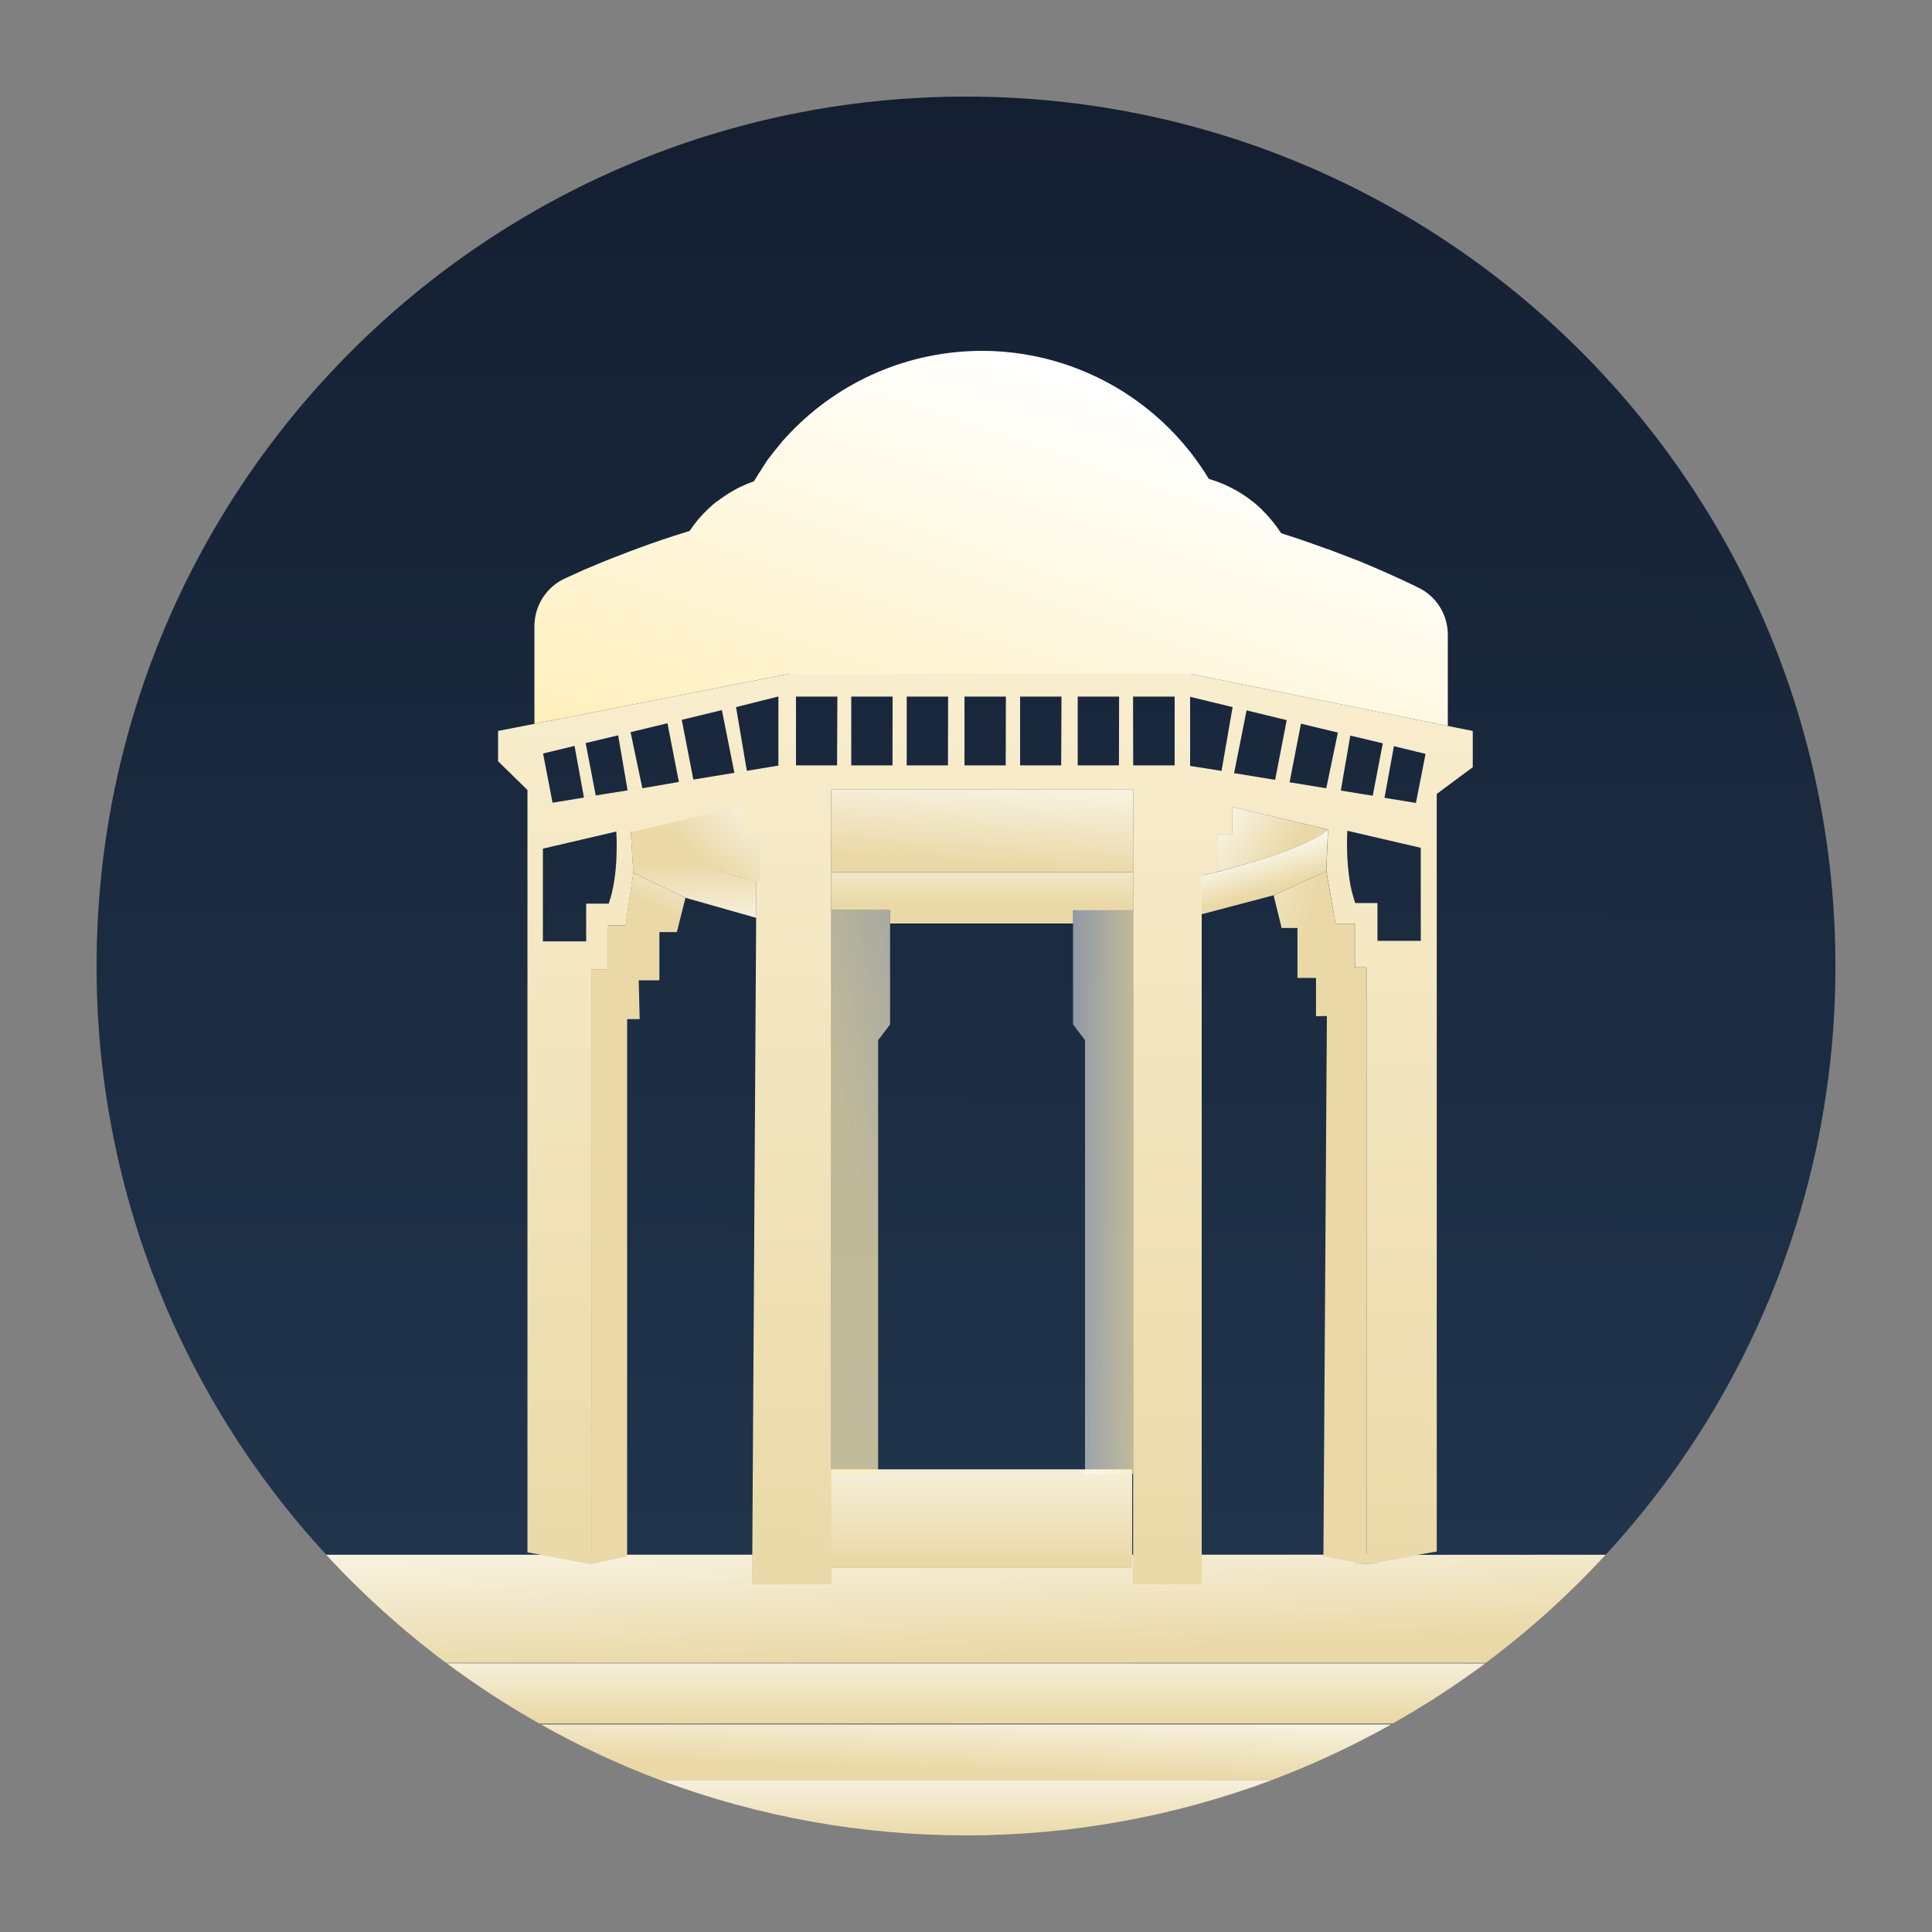 <svg width="73" height="73" viewBox="0 0 73 73" fill="none" xmlns="http://www.w3.org/2000/svg">
<rect x="0" y="0" width="73" height="73" fill="#808080" stroke="none"/>
<path d="M69.35 36.5C69.362 44.744 66.262 52.688 60.67 58.746H42.778V59.235H31.378V58.746H12.33C6.738 52.688 3.638 44.744 3.65 36.5C3.65 18.358 18.358 3.65 36.5 3.65C54.642 3.65 69.35 18.358 69.35 36.5Z" fill="url(#paint0_linear_1_1196)"/>
<path d="M60.67 58.746C59.291 60.243 57.776 61.609 56.144 62.827H16.85C15.219 61.609 13.704 60.243 12.324 58.746H20.442L22.34 59.093L23.696 58.787V58.745H28.428L28.42 59.841H31.415V59.234H42.778V58.745H42.816V59.841H45.406V58.745H50.005V58.794L51.593 59.093H51.624L53.581 58.75L60.67 58.746Z" fill="url(#paint1_linear_1_1196)"/>
<path d="M23.696 58.746V58.788L22.34 59.095V59.093L20.447 58.746H23.696Z" fill="url(#paint2_linear_1_1196)"/>
<path d="M31.378 59.235H31.415V59.843H28.42L28.428 58.746H31.378V59.235Z" fill="url(#paint3_linear_1_1196)"/>
<path d="M45.4 58.746H42.817V59.843H45.4V58.746Z" fill="url(#paint4_linear_1_1196)"/>
<path d="M53.581 58.746L51.624 59.089L51.593 59.095L50.005 58.796V58.746H53.581Z" fill="url(#paint5_linear_1_1196)"/>
<path d="M42.779 58.746H31.378V59.235H42.779V58.746Z" fill="url(#paint6_linear_1_1196)"/>
<path d="M56.114 62.855C55.002 63.681 53.839 64.436 52.632 65.116H20.366C19.158 64.435 17.995 63.677 16.883 62.849L56.114 62.855Z" fill="url(#paint7_linear_1_1196)"/>
<path d="M52.56 65.16C51.114 65.972 49.608 66.674 48.056 67.258H24.938C23.388 66.674 21.884 65.972 20.44 65.16H52.56Z" fill="url(#paint8_linear_1_1196)"/>
<path d="M48.062 67.258C40.606 70.047 32.394 70.047 24.938 67.258H48.062Z" fill="url(#paint9_linear_1_1196)"/>
<path d="M42.779 55.519H31.378V59.235H42.779V55.519Z" fill="url(#paint10_linear_1_1196)"/>
<path d="M50.177 31.342C49.417 32.003 47.123 32.656 46.013 32.935V31.51H46.564V30.488L50.177 31.342Z" fill="url(#paint11_linear_1_1196)"/>
<path d="M24.516 31.726C25.276 32.387 27.569 33.04 28.679 33.32V31.894H28.128V30.879L24.516 31.726Z" fill="url(#paint12_linear_1_1196)"/>
<path d="M54.705 23.97V27.43L44.977 25.462H29.809L20.193 27.35V23.652C20.195 23.271 20.305 22.899 20.513 22.579C20.72 22.259 21.014 22.006 21.361 21.849C21.526 21.773 21.693 21.703 21.861 21.624C22.029 21.545 22.176 21.478 22.337 21.417L22.363 21.407C22.531 21.335 22.7 21.261 22.869 21.195C22.992 21.144 23.116 21.093 23.239 21.049C23.426 20.974 23.616 20.903 23.804 20.831C23.928 20.783 24.052 20.738 24.175 20.693L24.547 20.558C24.849 20.452 25.153 20.349 25.459 20.249C25.658 20.184 25.857 20.122 26.058 20.06C26.154 19.915 26.259 19.775 26.37 19.641L26.41 19.595C26.461 19.535 26.514 19.478 26.566 19.421C26.619 19.364 26.673 19.311 26.728 19.259C26.784 19.206 26.842 19.151 26.901 19.098L26.93 19.073C26.99 19.022 27.051 18.971 27.114 18.927H27.125C27.185 18.879 27.248 18.832 27.314 18.789C27.332 18.774 27.351 18.761 27.371 18.749C27.426 18.708 27.485 18.672 27.541 18.637L27.562 18.625C27.628 18.583 27.698 18.544 27.768 18.504C27.838 18.465 27.896 18.434 27.963 18.403C28.134 18.32 28.31 18.246 28.489 18.183C28.587 18.018 28.689 17.857 28.796 17.698C28.796 17.698 28.796 17.698 28.796 17.689C28.845 17.613 28.898 17.543 28.942 17.466C28.985 17.389 29.06 17.302 29.121 17.222C29.183 17.142 29.234 17.076 29.291 17.006C29.387 16.886 29.488 16.767 29.582 16.65C29.622 16.605 29.663 16.561 29.704 16.515C29.745 16.47 29.8 16.41 29.85 16.361C30.785 15.38 31.91 14.599 33.156 14.066C34.402 13.532 35.744 13.257 37.099 13.257C38.455 13.257 39.796 13.532 41.042 14.066C42.288 14.599 43.413 15.38 44.349 16.361C44.435 16.45 44.518 16.542 44.599 16.634C44.614 16.649 44.628 16.665 44.641 16.682C44.692 16.737 44.74 16.794 44.787 16.853C44.834 16.911 44.856 16.934 44.891 16.978C44.961 17.064 45.037 17.152 45.096 17.241L45.111 17.26C45.175 17.345 45.237 17.43 45.295 17.516C45.308 17.532 45.32 17.549 45.331 17.567C45.451 17.738 45.567 17.914 45.675 18.094C45.855 18.146 46.031 18.209 46.203 18.282C46.319 18.332 46.434 18.386 46.543 18.443C46.581 18.46 46.618 18.479 46.653 18.501C46.857 18.611 47.052 18.738 47.237 18.878C47.291 18.92 47.345 18.964 47.4 19.005C47.456 19.046 47.522 19.11 47.581 19.163C47.641 19.215 47.679 19.255 47.727 19.308C47.83 19.409 47.928 19.515 48.019 19.625C48.044 19.653 48.068 19.682 48.09 19.71C48.204 19.85 48.31 19.996 48.408 20.148C48.612 20.212 48.814 20.278 49.017 20.345C49.219 20.412 49.408 20.478 49.601 20.547C49.793 20.615 49.985 20.682 50.177 20.754H50.189C50.573 20.9 50.954 21.046 51.334 21.192L51.9 21.43L52.395 21.645L52.465 21.677C52.648 21.758 52.832 21.842 53.013 21.926C53.194 22.011 53.369 22.094 53.545 22.18L53.61 22.212C53.938 22.375 54.214 22.625 54.407 22.936C54.6 23.246 54.703 23.605 54.705 23.97Z" fill="url(#paint13_linear_1_1196)"/>
<path d="M54.705 27.43L44.977 25.462H29.81L20.193 27.35L18.819 27.619V28.762L19.93 29.85V58.656L20.447 58.75L22.345 59.098V36.621H22.977V34.968H23.64L23.932 32.977L23.836 31.447V31.418L23.877 31.438L24.07 31.536L24.216 31.61L24.273 31.638L24.604 31.799C24.8 31.894 25.023 31.999 25.264 32.108L25.448 32.191C25.789 32.346 26.157 32.505 26.522 32.651L26.721 32.73C26.82 32.77 26.919 32.806 27.013 32.843H27.023L27.111 32.875L27.165 32.894L27.302 32.942L27.395 32.974C27.662 33.066 27.934 33.141 28.21 33.197C28.258 33.208 28.305 33.215 28.349 33.222C28.422 33.234 28.496 33.24 28.571 33.243V34.684L28.425 58.746L28.417 59.843H31.412V29.837H42.815V59.843H45.406V33.085C45.406 33.085 45.644 33.031 46.018 32.939V31.514H46.568V30.492L50.18 31.34L50.116 32.911L50.304 33.986L50.463 34.9H51.193V36.55H51.631V59.089L53.588 58.746L54.287 58.623V29.999L55.648 28.988V27.619L54.705 27.43ZM21.709 28.184L22.064 30.136L20.878 30.33L20.519 28.47L21.709 28.184ZM22.992 34.144H22.148V35.57H20.513V32.066L23.287 31.419C23.287 31.419 23.402 33.043 22.998 34.144H22.992ZM22.51 30.056L22.129 28.076L23.357 27.784L23.713 29.864L22.51 30.056ZM29.412 26.317V28.928L28.219 29.125L27.811 26.718L29.412 26.317ZM27.276 26.832L27.749 29.201L26.198 29.456L25.76 27.198L27.276 26.832ZM23.826 27.664L25.22 27.328L25.651 29.545L24.271 29.784L23.826 27.664ZM31.628 28.92H30.076V26.321H31.64L31.628 28.92ZM33.723 28.92H32.164V26.321H33.726L33.723 28.92ZM35.818 28.92H34.26V26.321H35.824L35.818 28.92ZM38.001 28.92H36.443V26.321H38.007L38.001 28.92ZM40.096 28.92H38.544V26.321H40.108L40.096 28.92ZM42.279 28.92H40.721V26.321H42.285L42.279 28.92ZM42.812 26.321H44.384V28.92H42.817L42.812 26.321ZM46.155 29.128L44.968 28.94V26.328L46.574 26.718L46.155 29.128ZM48.18 29.466L46.63 29.213L47.102 26.842L48.618 27.21L48.18 29.466ZM50.113 29.784L48.726 29.559L49.157 27.344L50.551 27.68L50.113 29.784ZM51.021 27.794L52.249 28.086L51.868 30.066L50.662 29.87L51.021 27.794ZM53.684 35.55H52.047V34.122H51.208C51.108 33.837 51.036 33.544 50.992 33.246C50.904 32.631 50.877 32.01 50.909 31.39L53.683 32.034L53.684 35.55ZM53.5 30.339L52.313 30.145L52.669 28.193L53.864 28.485L53.5 30.339Z" fill="url(#paint14_linear_1_1196)"/>
<path d="M51.624 36.551V59.089L51.593 59.095L50.005 58.796V58.746L50.136 38.388L49.725 38.401V36.951H49.024V35.063H48.425L48.124 33.827L50.112 32.914L50.301 33.987L50.462 34.901H51.186V36.551H51.624Z" fill="url(#paint15_linear_1_1196)"/>
<path d="M51.624 59.095V59.089" stroke="#27AAE1" stroke-width="0.9" stroke-miterlimit="10"/>
<path d="M25.9 33.923L25.575 35.22H24.915V37.042H24.134L24.17 38.508H23.696V58.788L22.34 59.095V36.621H22.972V34.97H23.633V34.968L23.929 32.977L25.9 33.923Z" fill="url(#paint16_linear_1_1196)"/>
<path d="M28.575 33.244V34.682L25.9 33.923L23.929 32.977L23.832 31.416C23.832 31.416 27.321 33.206 28.575 33.244Z" fill="url(#paint17_linear_1_1196)"/>
<path d="M50.177 31.34L50.112 32.914L48.124 33.827L45.406 34.544V33.084C45.406 33.084 45.644 33.03 46.018 32.938C47.123 32.65 49.417 32.003 50.177 31.34Z" fill="url(#paint18_linear_1_1196)"/>
<path opacity="0.72" d="M33.631 34.387V38.709L33.18 39.303V55.687H31.416V34.387H33.631Z" fill="url(#paint19_linear_1_1196)"/>
<path d="M42.816 32.951V34.395H40.544V34.894H33.631V34.387H31.416V32.951H42.816Z" fill="url(#paint20_linear_1_1196)"/>
<path opacity="0.72" d="M42.816 34.395V55.687H40.997V39.303L40.544 38.709V34.395H42.816Z" fill="url(#paint21_linear_1_1196)"/>
<path d="M22.516 30.065V30.063" stroke="#27AAE1" stroke-width="0.9" stroke-miterlimit="10"/>
<path d="M24.271 29.779V29.777" stroke="#27AAE1" stroke-width="0.9" stroke-miterlimit="10"/>
<path d="M23.832 31.445C24.725 32.224 27.423 32.986 28.728 33.32V31.644H28.08V30.448L23.832 31.445Z" fill="url(#paint22_linear_1_1196)"/>
<path d="M42.816 29.837H31.415V32.951H42.816V29.837Z" fill="url(#paint23_linear_1_1196)"/>
<defs>
<linearGradient id="paint0_linear_1_1196" x1="36.617" y1="2.729" x2="36.363" y2="76.311" gradientUnits="userSpaceOnUse">
<stop stop-color="#141E30"/>
<stop offset="1" stop-color="#243B55"/>
</linearGradient>
<linearGradient id="paint1_linear_1_1196" x1="36.383" y1="55.49" x2="36.637" y2="62.586" gradientUnits="userSpaceOnUse">
<stop stop-color="white"/>
<stop offset="1" stop-color="#EAD9A7"/>
</linearGradient>
<linearGradient id="paint2_linear_1_1196" x1="22.071" y1="58.746" x2="22.071" y2="59.095" gradientUnits="userSpaceOnUse">
<stop stop-color="white"/>
<stop offset="1" stop-color="#EAD9A7"/>
</linearGradient>
<linearGradient id="paint3_linear_1_1196" x1="29.917" y1="58.746" x2="29.917" y2="59.843" gradientUnits="userSpaceOnUse">
<stop stop-color="white"/>
<stop offset="1" stop-color="#EAD9A7"/>
</linearGradient>
<linearGradient id="paint4_linear_1_1196" x1="44.109" y1="58.746" x2="44.109" y2="59.843" gradientUnits="userSpaceOnUse">
<stop stop-color="white"/>
<stop offset="1" stop-color="#EAD9A7"/>
</linearGradient>
<linearGradient id="paint5_linear_1_1196" x1="51.792" y1="58.746" x2="51.792" y2="59.095" gradientUnits="userSpaceOnUse">
<stop stop-color="white"/>
<stop offset="1" stop-color="#EAD9A7"/>
</linearGradient>
<linearGradient id="paint6_linear_1_1196" x1="37.078" y1="58.431" x2="37.078" y2="59.193" gradientUnits="userSpaceOnUse">
<stop stop-color="white"/>
<stop offset="1" stop-color="#EAD9A7"/>
</linearGradient>
<linearGradient id="paint7_linear_1_1196" x1="36.5" y1="61.218" x2="36.5" y2="64.969" gradientUnits="userSpaceOnUse">
<stop stop-color="white"/>
<stop offset="1" stop-color="#EAD9A7"/>
</linearGradient>
<linearGradient id="paint8_linear_1_1196" x1="36.548" y1="63.58" x2="36.447" y2="66.875" gradientUnits="userSpaceOnUse">
<stop stop-color="white"/>
<stop offset="1" stop-color="#EAD9A7"/>
</linearGradient>
<linearGradient id="paint9_linear_1_1196" x1="36.5" y1="65.83" x2="36.5" y2="69.48" gradientUnits="userSpaceOnUse">
<stop stop-color="white"/>
<stop offset="1" stop-color="#EAD9A7"/>
</linearGradient>
<linearGradient id="paint10_linear_1_1196" x1="37.078" y1="53.128" x2="37.078" y2="58.917" gradientUnits="userSpaceOnUse">
<stop stop-color="white"/>
<stop offset="1" stop-color="#EAD9A7"/>
</linearGradient>
<linearGradient id="paint11_linear_1_1196" x1="45.177" y1="30.102" x2="48.465" y2="32.396" gradientUnits="userSpaceOnUse">
<stop stop-color="white"/>
<stop offset="1" stop-color="#EAD9A7"/>
</linearGradient>
<linearGradient id="paint12_linear_1_1196" x1="26.34" y1="33.124" x2="27.009" y2="31.564" gradientUnits="userSpaceOnUse">
<stop stop-color="white"/>
<stop offset="1" stop-color="#FFEFBA"/>
</linearGradient>
<linearGradient id="paint13_linear_1_1196" x1="41.131" y1="14.399" x2="34.952" y2="32.83" gradientUnits="userSpaceOnUse">
<stop stop-color="white"/>
<stop offset="1" stop-color="#FFEFBA"/>
</linearGradient>
<linearGradient id="paint14_linear_1_1196" x1="37.309" y1="24.134" x2="36.627" y2="60.178" gradientUnits="userSpaceOnUse">
<stop stop-color="#F9EECF"/>
<stop offset="1" stop-color="#EAD9A7"/>
</linearGradient>
<linearGradient id="paint15_linear_1_1196" x1="40.517" y1="43.381" x2="46.832" y2="45.019" gradientUnits="userSpaceOnUse">
<stop stop-color="white"/>
<stop offset="1" stop-color="#EAD9A7"/>
</linearGradient>
<linearGradient id="paint16_linear_1_1196" x1="29.969" y1="32.611" x2="28.41" y2="35.964" gradientUnits="userSpaceOnUse">
<stop stop-color="white"/>
<stop offset="1" stop-color="#EAD9A7"/>
</linearGradient>
<linearGradient id="paint17_linear_1_1196" x1="26.344" y1="36.275" x2="26.213" y2="32.57" gradientUnits="userSpaceOnUse">
<stop stop-color="white"/>
<stop offset="1" stop-color="#EAD9A7"/>
</linearGradient>
<linearGradient id="paint18_linear_1_1196" x1="47.456" y1="31.793" x2="47.983" y2="33.611" gradientUnits="userSpaceOnUse">
<stop stop-color="white"/>
<stop offset="1" stop-color="#EAD9A7"/>
</linearGradient>
<linearGradient id="paint19_linear_1_1196" x1="39.376" y1="43.429" x2="32.465" y2="45" gradientUnits="userSpaceOnUse">
<stop stop-color="white" stop-opacity="0.72"/>
<stop offset="1" stop-color="#FFEFBA"/>
</linearGradient>
<linearGradient id="paint20_linear_1_1196" x1="37.116" y1="30.837" x2="37.116" y2="34.145" gradientUnits="userSpaceOnUse">
<stop stop-color="white"/>
<stop offset="1" stop-color="#EAD9A7"/>
</linearGradient>
<linearGradient id="paint21_linear_1_1196" x1="40.544" y1="45.041" x2="42.816" y2="45.041" gradientUnits="userSpaceOnUse">
<stop stop-color="white" stop-opacity="0.72"/>
<stop offset="1" stop-color="#FFEFBA"/>
</linearGradient>
<linearGradient id="paint22_linear_1_1196" x1="29.165" y1="28.914" x2="26.335" y2="32.317" gradientUnits="userSpaceOnUse">
<stop stop-color="white"/>
<stop offset="1" stop-color="#EAD9A7"/>
</linearGradient>
<linearGradient id="paint23_linear_1_1196" x1="37.341" y1="28.034" x2="37.034" y2="32.621" gradientUnits="userSpaceOnUse">
<stop stop-color="white"/>
<stop offset="1" stop-color="#EAD9A7"/>
</linearGradient>
</defs>
</svg>
